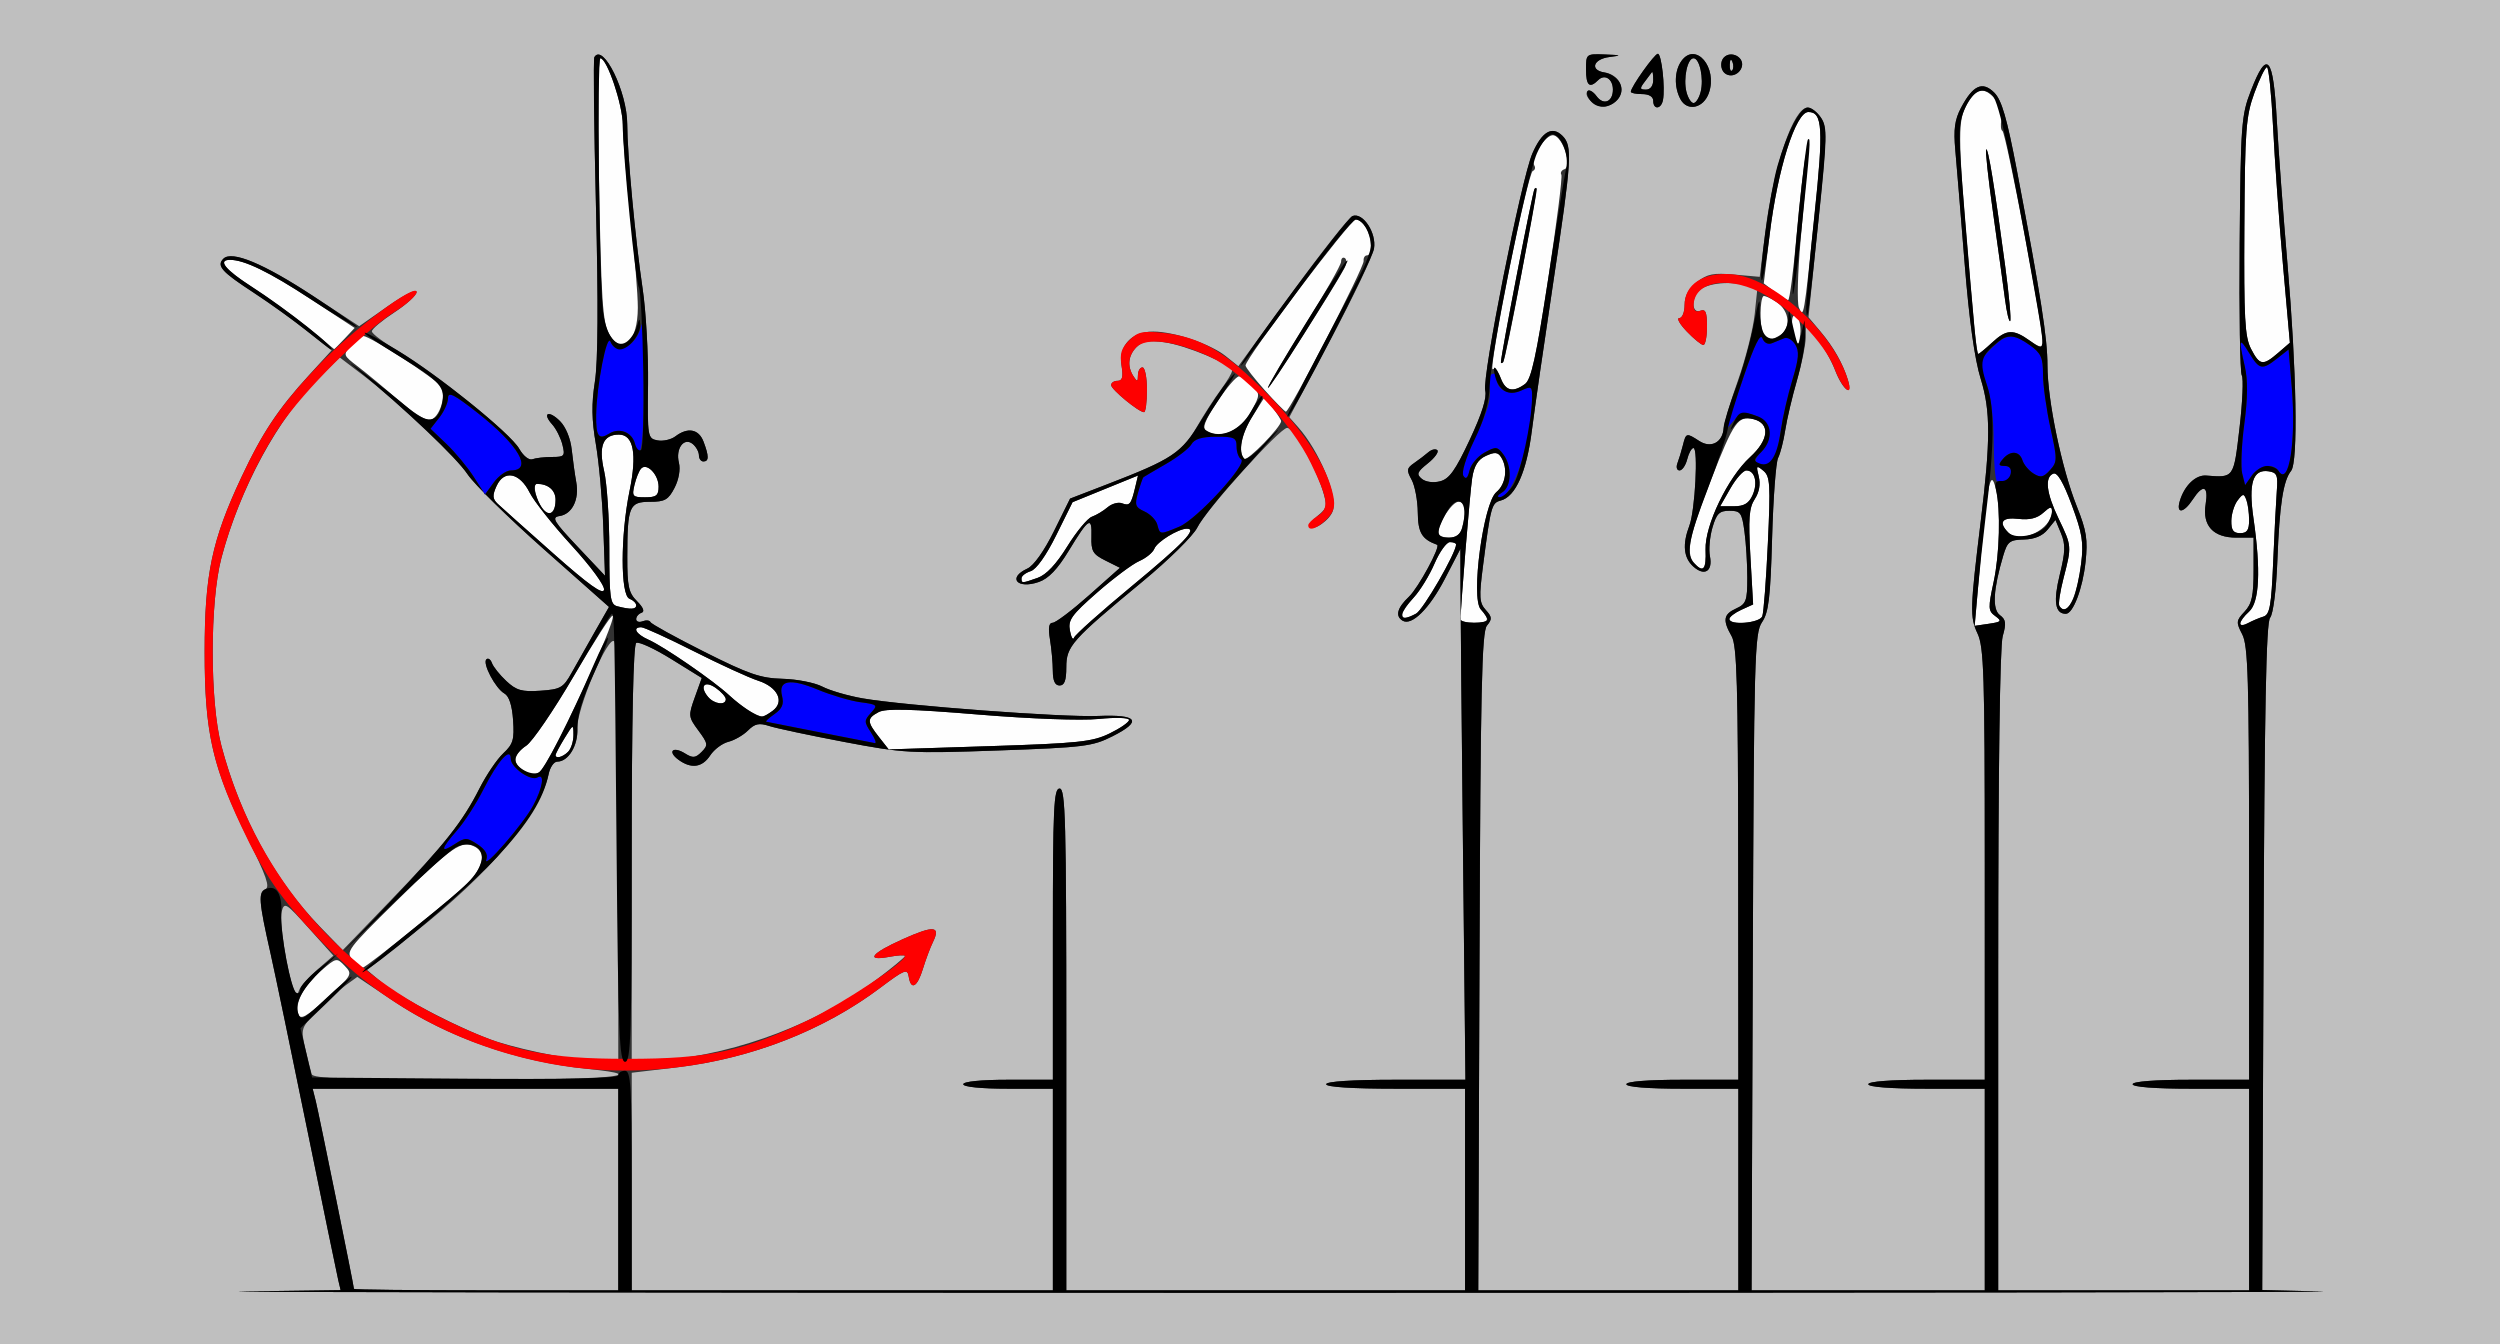 <?xml version="1.0" encoding="UTF-8" standalone="no"?>
<!-- Created with Inkscape (http://www.inkscape.org/) -->

<svg
   xmlns:dc="http://purl.org/dc/elements/1.1/"
   xmlns:cc="http://creativecommons.org/ns#"
   xmlns:rdf="http://www.w3.org/1999/02/22-rdf-syntax-ns#"
   xmlns:svg="http://www.w3.org/2000/svg"
   xmlns="http://www.w3.org/2000/svg"
   version="1.1"
   width="558"
   height="300"
   id="svg2">
  <rect width="100%" height="100%" fill="#333333" stroke="none"/>
  <defs
     id="defs6" />
  <g
     id="g2987">
    <path
       d="m 66.586,226.364 c -0.907,-2.363 1.229,-6.415 5.149,-9.77 3.332,-2.851 3.431,-2.87 5.219,-1 1.774,1.855 1.668,2.046 -3.958,7.159 -4.691,4.263 -5.899,4.944 -6.41,3.611 z m 12.08,-12.18 c -1.554,-1.717 -1.028,-2.422 9.595,-12.86 12.722,-12.501 14.766,-13.914 17.787,-12.298 2.289,1.225 1.937,4.055 -0.916,7.369 C 103.163,198.681 81.769,216 80.914,216 c -0.332,0 -1.343,-0.817 -2.247,-1.816 z M 116.75,171.92 c -2.456,-1.431 -2.177,-3.594 0.709,-5.485 1.353,-0.886 6.131,-7.893 10.62,-15.57 4.488,-7.677 8.392,-13.727 8.676,-13.444 0.978,0.978 -14.07,33.209 -16.255,34.813 -1.286,0.944 -1.639,0.915 -3.75,-0.315 z m 7.25,-3.396 c 0,-0.262 0.898,-1.949 1.996,-3.75 1.951,-3.2 1.996,-3.217 2,-0.724 0.002,1.403 -0.536,3.09 -1.196,3.75 -1.203,1.203 -2.8,1.616 -2.8,0.724 z m 72.178,-4.025 c -2.705,-3.439 -2.715,-4.142 -0.077,-5.554 1.581,-0.846 7.088,-0.713 22.25,0.538 11.765,0.971 22.957,1.382 26.898,0.988 3.844,-0.384 6.75,-0.286 6.75,0.228 0,0.496 -1.953,1.851 -4.341,3.011 -3.849,1.87 -6.888,2.191 -26.822,2.834 l -22.481,0.725 -2.178,-2.769 z M 167.5,158.836 c -1.1,-0.607 -3.219,-2.234 -4.708,-3.617 C 159.231,151.914 148.232,144.335 144.75,142.785 141.967,141.547 141.063,140 143.123,140 c 0.618,0 5.905,2.414 11.75,5.364 5.845,2.95 12.293,5.903 14.329,6.562 4.414,1.428 5.993,4.727 3.229,6.748 -2.157,1.577 -2.354,1.584 -4.931,0.162 z m -9.472,-3.302 c -1.977,-2.383 -0.788,-3.754 1.727,-1.993 1.235,0.865 2.245,1.997 2.245,2.516 0,1.458 -2.613,1.114 -3.972,-0.523 z m 80.78,-14.765 c -0.456,-2.379 0.328,-3.478 6.085,-8.527 3.634,-3.188 7.858,-6.343 9.386,-7.01 1.528,-0.668 3.045,-1.91 3.371,-2.76 C 258.242,120.926 262.999,118 264.919,118 c 2.393,0 -0.738,3.258 -12.403,12.907 -6.823,5.644 -12.581,10.786 -12.796,11.427 -0.214,0.641 -0.625,-0.063 -0.913,-1.565 z m 202.559,-8.174 c 2.092,-24.351 2.854,-28.712 4.097,-23.463 1.101,4.646 0.872,14.47 -0.483,20.736 -1.261,5.832 -1.232,6.475 0.351,7.632 1.546,1.13 1.395,1.313 -1.423,1.726 l -3.151,0.463 0.61,-7.095 z M 500,139.163 c 0,-0.469 0.9,-1.668 2,-2.663 2.309,-2.09 2.646,-9.261 0.976,-20.808 -1.14,-7.886 -0.149,-11 3.342,-10.503 1.891,0.269 2.141,0.845 1.871,4.311 -0.172,2.2 -0.536,9.312 -0.81,15.804 -0.419,9.941 -0.765,11.886 -2.188,12.323 -0.93,0.285 -2.478,0.94 -3.44,1.454 -0.963,0.515 -1.75,0.551 -1.75,0.082 z M 326.002,138.25 c 0.01,-2.972 2.105,-28.507 2.59,-31.567 0.437,-2.758 1.292,-4.129 3.078,-4.943 1.969,-0.897 2.658,-0.833 3.386,0.317 1.54,2.434 1.047,6.037 -1.065,7.783 -2.919,2.413 -5.754,23.661 -3.49,26.162 C 332.672,138.4 332.372,139 329,139 c -1.65,0 -2.999,-0.338 -2.998,-0.75 z M 386,138.161 c 0,-0.462 1.192,-1.382 2.648,-2.046 l 2.648,-1.207 -0.598,-10.565 c -0.488,-8.617 -0.311,-11.004 0.962,-12.947 1.011,-1.543 1.323,-3.326 0.887,-5.064 -0.612,-2.438 -0.518,-2.553 1.027,-1.271 1.52,1.262 1.627,2.98 1.01,16.23 -0.38,8.151 -0.939,15.469 -1.244,16.264 -0.589,1.535 -7.34,2.092 -7.34,0.605 z m -73,-1.109 c 0,-0.522 1.154,-2.194 2.565,-3.717 1.411,-1.522 3.491,-4.921 4.623,-7.552 1.132,-2.631 2.677,-4.783 3.435,-4.783 0.757,0 1.377,0.236 1.377,0.525 0,1.888 -7.346,14.59 -8.927,15.436 -2.404,1.286 -3.073,1.306 -3.073,0.09 z m -175.25,-1.741 c -1.548,-0.404 -1.75,-1.886 -1.75,-12.808 0,-6.793 -0.522,-14.614 -1.161,-17.38 C 133.552,99.548 134.59,97 138.147,97 c 3.262,0 4.076,4.313 2.37,12.569 -2.044,9.896 -2.054,23.288 -0.018,24.069 0.825,0.317 1.5,0.977 1.5,1.469 0,0.927 -1.254,0.987 -4.25,0.204 z m 321.895,-0.076 c -0.26,-0.421 0.163,-3.219 0.941,-6.218 1.842,-7.099 1.837,-7.149 -1.086,-13.208 -2.765,-5.731 -3.188,-9.33 -1.188,-10.098 0.886,-0.34 2.218,1.931 4.102,6.998 2.357,6.339 2.682,8.362 2.097,13.049 -0.978,7.831 -3.204,12.165 -4.866,9.476 z M 123.5,123.539 c -6.05,-5.359 -11.642,-10.356 -12.427,-11.105 -1.153,-1.099 -1.199,-1.862 -0.24,-3.966 1.675,-3.675 5.166,-2.974 7.391,1.484 0.948,1.899 5.143,7.189 9.322,11.756 4.359,4.763 7.462,9.001 7.277,9.939 -0.232,1.178 -3.398,-1.088 -11.322,-8.108 z m 104.5,5.528 c 0,-0.513 0.922,-1.225 2.049,-1.583 1.261,-0.4 3.454,-3.488 5.698,-8.025 l 3.649,-7.374 7.304,-2.975 7.304,-2.975 -0.64,2.682 c -0.901,3.776 -1.231,4.171 -2.933,3.517 -0.828,-0.318 -2.276,0.084 -3.218,0.892 -0.942,0.808 -2.514,1.754 -3.494,2.102 -0.98,0.348 -3.455,3.332 -5.5,6.632 -2.472,3.988 -4.691,6.341 -6.618,7.019 -3.54,1.246 -3.601,1.247 -3.601,0.087 z m 149.993,-3.576 c -1.745,-2.102 -0.865,-6.233 3.937,-18.492 5.076,-12.958 6.022,-14.301 9.464,-13.437 3.772,0.947 3.438,4.632 -0.767,8.459 -4.959,4.512 -10.154,15.305 -9.946,20.663 0.175,4.525 -0.594,5.329 -2.687,2.807 z M 321,118.95 C 321,116.776 324.11,112 325.526,112 c 1.554,0 1.848,2.005 0.844,5.75 -0.411,1.535 -1.36,2.25 -2.986,2.25 C 322.073,120 321,119.528 321,118.95 z m 127.25,-0.084 c -2.279,-2.309 -1.397,-3.482 2.295,-3.051 2.438,0.285 4.155,-0.138 5.5,-1.356 1.577,-1.428 1.955,-1.487 1.955,-0.306 0,3.994 -7.081,7.417 -9.75,4.713 z M 498.032,116.25 c 0.018,-1.512 0.639,-3.551 1.382,-4.529 1.213,-1.599 1.413,-1.616 1.968,-0.168 0.34,0.886 0.618,2.924 0.618,4.529 0,2.252 -0.457,2.918 -2,2.918 -1.523,0 -1.992,-0.656 -1.968,-2.75 z M 121.236,113.739 C 119.668,111.779 118.756,108 119.851,108 c 2.497,0 4.149,1.412 4.149,3.548 0,2.8 -1.394,3.905 -2.764,2.191 z m 264.984,-4.731 c 1.254,-2.196 2.856,-3.996 3.561,-4 1.927,-0.012 2.623,2.809 1.372,5.556 C 390.33,112.371 389.255,113 386.992,113 l -3.051,0 2.28,-3.992 z M 141.61,108.25 c 0.356,-1.512 1.021,-3.158 1.477,-3.658 1.273,-1.394 3.913,1.325 3.913,4.03 0,1.978 -0.507,2.378 -3.019,2.378 -2.784,0 -2.969,-0.214 -2.371,-2.75 z m 136.126,-5.848 c -1.474,-1.474 -0.676,-5.537 1.883,-9.591 l 2.619,-4.148 1.859,2.418 c 1.022,1.33 1.856,2.643 1.851,2.918 -0.02,1.32 -7.57,9.045 -8.212,8.402 z m -8.51,-6.242 c -0.958,-0.608 -0.346,-2.219 2.464,-6.485 C 273.745,86.554 275.937,84 276.559,84 c 0.622,0 1.946,0.901 2.943,2.002 1.75,1.934 1.747,2.124 -0.095,5.604 -2.406,4.547 -6.974,6.59 -10.181,4.555 z M 88.892,89.286 c -3.025,-2.632 -7.051,-5.971 -8.946,-7.421 -3.42,-2.616 -3.431,-2.651 -1.54,-4.75 C 79.453,75.952 80.655,75 81.076,75 c 1.522,0 16.252,9.541 17.287,11.197 1.343,2.149 -0.269,7.161 -2.437,7.579 -0.843,0.162 -4.009,-1.858 -7.034,-4.49 z M 282.25,87.049 C 279.913,84.438 278,81.978 278,81.582 278,79.966 301.387,49 302.607,49 c 0.727,0 1.788,0.87 2.357,1.934 C 306.233,53.305 306.323,57 305.111,57 c -0.489,0 -0.826,0.562 -0.75,1.25 0.154,1.386 -16.565,33.778 -17.361,33.636 -0.275,-0.049 -2.413,-2.226 -4.75,-4.837 z m 17.783,-27.111 c 0.535,-0.999 0.596,-2.049 0.136,-2.333 -0.46,-0.284 -0.836,0.078 -0.836,0.805 0,0.727 -3.675,7.173 -8.167,14.325 C 286.675,79.887 283,86.111 283,86.567 c 0,0.74 14.61,-22.1 17.033,-26.629 z m 34.944,24.502 c -0.535,-1.408 -1.357,-2.323 -1.825,-2.034 -0.469,0.29 1.149,-9.471 3.595,-21.69 2.446,-12.219 4.856,-22.367 5.356,-22.552 0.5,-0.184 0.663,-0.734 0.362,-1.221 -0.977,-1.58 2.539,-7.09 4.307,-6.749 2.09,0.402 4.192,6.984 2.419,7.575 -0.662,0.221 -0.977,0.768 -0.7,1.216 0.277,0.448 -1.037,10.853 -2.919,23.123 -2.685,17.505 -3.802,22.587 -5.188,23.6 -2.671,1.953 -4.33,1.564 -5.407,-1.269 z M 339.508,61.528 c 3.749,-20.172 3.739,-20.108 3,-19.369 C 342.112,42.555 335,79.221 335,80.868 c 0,0.256 0.229,0.236 0.508,-0.043 0.279,-0.279 2.079,-8.963 4,-19.297 z m 162.918,16.33 c -1.381,-2.671 -1.604,-6.761 -1.482,-27.25 0.129,-21.741 0.348,-24.672 2.233,-29.858 1.15,-3.163 2.411,-5.75 2.802,-5.75 0.391,0 1.004,5.963 1.362,13.25 0.358,7.287 1.35,21.125 2.205,30.75 l 1.554,17.5 -2.606,2.25 c -3.421,2.954 -4.133,2.849 -6.068,-0.892 z M 440.597,72.25 c -3.47,-38.636 -3.718,-44.025 -2.193,-47.675 0.828,-1.982 2.271,-3.897 3.206,-4.256 2.283,-0.876 5.686,3.351 5.112,6.352 -0.238,1.242 -0.139,2.387 0.218,2.544 0.798,0.35 9.033,43.654 9.053,47.603 0.005,0.917 -0.877,0.689 -2.898,-0.75 -3.765,-2.681 -5.222,-2.607 -8.501,0.432 -1.484,1.375 -2.854,2.5 -3.045,2.5 -0.191,0 -0.62,-3.038 -0.953,-6.75 z m 6.954,-12.903 c -2.406,-17.949 -3.79,-26.442 -4.237,-25.994 -0.222,0.222 0.478,6.646 1.556,14.275 1.078,7.629 2.269,16.263 2.648,19.185 0.379,2.923 0.898,5.104 1.155,4.847 0.257,-0.257 -0.248,-5.798 -1.121,-12.314 z M 69,73.343 C 65.975,70.856 60.462,66.84 56.75,64.417 50.294,60.205 48.439,58 51.351,58 c 3.185,0 8.778,2.724 17.98,8.755 l 9.83,6.444 -2.255,2.4 c -1.24,1.32 -2.289,2.369 -2.33,2.332 C 74.534,77.894 72.025,75.829 69,73.343 z m 67.091,1.431 C 134.472,72.182 134.184,67.672 133.626,36.25 133.4,23.462 133.556,13 133.974,13 c 1.518,0 5.026,10.383 5.029,14.883 0.002,2.539 0.762,11.592 1.691,20.117 0.928,8.525 1.679,17.836 1.669,20.691 -0.028,7.551 -3.345,10.769 -6.272,6.083 z M 400.75,75.668 c -1.181,-2.885 -0.958,-6.277 0.328,-4.99 0.593,0.593 0.93,2.37 0.75,3.95 -0.269,2.357 -0.463,2.543 -1.078,1.04 z M 393.463,74.25 c -0.727,-1.695 -0.657,-7.353 0.101,-8.135 0.205,-0.212 1.512,0.361 2.905,1.273 3.065,2.008 3.386,6.085 0.597,7.577 -2.552,1.366 -2.725,1.332 -3.602,-0.715 z m 8.049,-5.591 c -0.438,-1.013 -0.269,-7.763 0.375,-15 2.306,-25.901 2.168,-23.688 1.193,-19.159 -0.474,2.2 -1.422,10.412 -2.109,18.25 -0.686,7.838 -1.523,14.24 -1.86,14.228 -0.337,-0.012 -1.698,-0.857 -3.025,-1.877 l -2.413,-1.855 1.314,-10.873 C 396.747,37.823 400.793,25 403.625,25 c 3.18,0 3.397,3.676 1.365,23.186 -2.377,22.82 -2.401,22.96 -3.477,20.473 z"
       id="path2997"
       style="fill:#fefefe" />
    <path
       d="M 0,150 0,0 l 279,0 279,0 0,150 0,150 -279,0 -279,0 0,-150 z m 518.214,138.252 -13.286,-0.311 0.286,-74.318 c 0.214,-55.47 0.587,-74.68 1.472,-75.746 0.695,-0.837 1.37,-6.175 1.63,-12.903 0.48,-12.386 1.292,-17.668 3.06,-19.887 1.59,-1.996 1.227,-22.514 -0.818,-46.247 -0.932,-10.812 -2.001,-25.212 -2.376,-32 -0.797,-14.43 -2.158,-15.964 -5.807,-6.545 -2.112,5.452 -2.259,7.47 -2.485,34.063 -0.132,15.547 0.083,28.79 0.478,29.429 0.395,0.639 0.167,5.898 -0.506,11.687 -1.314,11.306 -1.218,11.169 -7.448,10.669 -2.328,-0.187 -4.828,2.203 -5.865,5.606 -0.918,3.014 0.818,2.862 2.857,-0.25 2.319,-3.539 3.563,-3.099 2.895,1.023 -0.778,4.796 1.679,7.477 6.852,7.477 l 3.845,0 0,7.186 c 0,5.837 -0.38,7.59 -2.024,9.34 -1.878,1.999 -1.914,2.364 -0.506,5.064 1.295,2.484 1.519,9.975 1.524,51.16 L 502,241 l -13,0 c -8,0 -13,0.385 -13,1 0,0.615 5,1 13,1 l 13,0 0,22.5 0,22.5 -28,0 -28,0 0,-71.257 c 0,-44.826 0.373,-72.552 1.006,-74.75 0.827,-2.869 0.713,-3.709 -0.634,-4.702 -1.739,-1.281 -1.483,-5.771 0.758,-13.291 0.931,-3.125 1.425,-3.509 4.611,-3.581 2.371,-0.054 4.15,-0.8 5.303,-2.224 l 1.735,-2.143 1.243,3 c 1.018,2.457 0.965,4.127 -0.288,9.224 -1.474,5.994 -1.048,8.724 1.363,8.724 1.617,0 3.764,-5.645 4.397,-11.564 0.535,-4.999 0.226,-6.963 -1.959,-12.436 -3.355,-8.407 -6.533,-23.665 -6.542,-31.409 -0.007,-6.142 -1.447,-15.347 -6.794,-43.423 -2.251,-11.817 -3.414,-15.826 -5.074,-17.486 -2.639,-2.639 -4.759,-1.671 -7.436,3.393 -1.399,2.647 -1.687,4.788 -1.269,9.425 0.298,3.3 1.232,14.636 2.075,25.191 1.023,12.813 2.224,21.428 3.612,25.921 2.204,7.136 2.198,13.684 -0.028,31.887 -2.359,19.288 -2.416,21.272 -0.713,24.86 1.441,3.037 1.634,9.11 1.634,51.541 L 443,241 l -13,0 c -8,0 -13,0.385 -13,1 0,0.615 5,1 13,1 l 13,0 0,22.5 0,22.5 -26.025,0 -26.025,0 0.275,-73.25 c 0.257,-68.466 0.392,-73.422 2.065,-75.885 1.481,-2.18 1.868,-5.425 2.244,-18.805 0.25,-8.893 0.855,-16.933 1.344,-17.865 0.489,-0.932 1.204,-3.72 1.588,-6.195 0.384,-2.475 1.562,-7.474 2.616,-11.108 1.055,-3.634 1.934,-7.909 1.953,-9.5 l 0.036,-2.892 2.466,3 c 1.356,1.65 3.201,4.912 4.1,7.25 1.674,4.355 4.053,6.053 2.803,2 -1.129,-3.659 -3.19,-7.299 -6.076,-10.729 l -2.708,-3.219 2.163,-21.091 c 1.944,-18.962 2.01,-21.324 0.649,-23.401 C 405.635,25.04 404.298,24 403.497,24 c -3.224,0 -7.684,13.163 -9.535,28.145 l -1.192,9.645 -5.635,-0.501 C 382.39,60.866 381.066,61.131 378.75,62.966 376.872,64.454 376,66.074 376,68.073 376,69.683 375.466,71 374.813,71 c -0.653,0 0.106,1.35 1.687,3 1.581,1.65 3.24,3 3.687,3 0.447,0 0.813,-1.848 0.813,-4.107 0,-3.24 -0.317,-3.985 -1.5,-3.531 -1.61,0.618 -2.067,-1.923 -0.725,-4.032 1.116,-1.754 5.774,-2.636 9.866,-1.869 l 3.628,0.681 -0.628,6.005 c -0.345,3.303 -2.009,9.908 -3.698,14.679 -1.689,4.771 -3.131,9.574 -3.205,10.674 -0.219,3.24 -2.823,4.641 -5.454,2.936 -2.888,-1.872 -2.964,-1.852 -3.673,0.971 -0.332,1.324 -0.879,3.124 -1.215,4 -0.336,0.876 -0.122,1.593 0.477,1.593 0.598,0 1.37,-1.125 1.715,-2.5 0.345,-1.375 0.972,-2.5 1.393,-2.5 1.097,0 0.361,13.967 -0.912,17.316 -1.588,4.178 -1.305,7.161 0.867,9.127 2.496,2.259 4.403,1.075 3.721,-2.31 -0.292,-1.448 -0.038,-4.32 0.564,-6.383 0.917,-3.14 1.535,-3.75 3.801,-3.75 2.461,0 2.763,0.42 3.342,4.64 0.35,2.552 0.636,7.205 0.636,10.339 0,5.109 -0.259,5.818 -2.5,6.839 -2.835,1.292 -3.047,2.602 -1,6.182 1.183,2.07 1.435,10.805 1.465,50.75 L 388,241 l -12.5,0 c -7.667,0 -12.5,0.387 -12.5,1 0,0.613 4.833,1 12.5,1 l 12.5,0 0,22.5 0,22.5 -29.025,0 -29.025,0 0.275,-73.347 c 0.228,-60.798 0.513,-73.633 1.663,-75.019 1.193,-1.438 1.157,-1.928 -0.262,-3.495 -1.436,-1.587 -1.517,-2.848 -0.626,-9.731 1.745,-13.474 1.93,-14.157 3.974,-14.691 3.304,-0.864 5.789,-6.445 6.941,-15.591 C 342.513,91.382 344.666,76.475 346.698,63 c 4.138,-27.429 4.325,-30.406 2.053,-32.678 -2.3,-2.3 -4.58,-0.971 -6.715,3.916 -2.47,5.652 -11.278,49.947 -10.527,52.938 0.395,1.574 -0.739,5.173 -3.457,10.973 -3.223,6.878 -4.573,8.764 -6.644,9.284 -1.514,0.38 -3.208,0.147 -4.058,-0.559 -1.246,-1.034 -1.049,-1.539 1.346,-3.453 1.543,-1.233 2.497,-2.553 2.121,-2.933 -0.376,-0.38 -1.276,-0.18 -2,0.444 -0.724,0.624 -2.16,1.718 -3.192,2.43 -1.649,1.138 -1.716,1.588 -0.551,3.716 0.729,1.331 1.349,4.617 1.377,7.301 0.047,4.536 0.907,5.975 4.313,7.215 0.844,0.307 -4.171,9.583 -6.245,11.55 -2.657,2.52 -3.155,4.342 -1.473,5.382 2.03,1.254 5.992,-2.651 9.433,-9.298 l 3.484,-6.729 0.022,8.5 c 0.012,4.675 0.266,31.337 0.563,59.25 l 0.541,50.75 -15.543,0 C 301.848,241 296,241.376 296,242 c 0,0.624 5.833,1 15.5,1 l 15.5,0 0,22.5 0,22.5 -44.5,0 -44.5,0 0,-56 c 0,-49.111 -0.185,-56 -1.5,-56 -1.303,0 -1.5,4.278 -1.5,32.5 l 0,32.5 -10,0 c -6,0 -10,0.4 -10,1 0,0.6 4,1 10,1 l 10,0 0,22.5 0,22.5 -47,0 -47,0 0,-24.28 0,-24.28 10.049,-1.202 c 16.827,-2.012 32.776,-8.251 45.451,-17.779 5.41,-4.066 6.031,-4.311 6.32,-2.485 0.498,3.16 1.914,2.39 3.173,-1.724 0.631,-2.062 1.642,-4.762 2.246,-5.998 1.757,-3.596 0.232,-3.745 -6.694,-0.651 -7.121,3.181 -8.51,4.991 -3.044,3.965 1.925,-0.361 3.5,-0.449 3.5,-0.196 0,0.253 -2.812,2.587 -6.25,5.187 -12.768,9.656 -30.828,16.551 -47.245,18.039 L 141,237.276 l 0,-46.579 c 0,-30.078 0.355,-46.799 1.003,-47.199 0.552,-0.341 4.07,1.28 7.818,3.603 l 6.815,4.223 -1.542,4.289 c -1.487,4.136 -1.459,4.402 0.79,7.444 2.153,2.912 2.208,3.28 0.708,4.78 -1.371,1.371 -1.949,1.422 -3.706,0.325 -2.704,-1.689 -3.979,-0.434 -1.444,1.421 2.844,2.079 5.302,1.737 7.087,-0.987 0.867,-1.323 2.688,-2.684 4.048,-3.025 1.36,-0.341 3.333,-1.481 4.384,-2.532 1.526,-1.526 2.479,-1.727 4.725,-0.996 1.547,0.503 9.067,2.103 16.711,3.554 13.303,2.526 14.78,2.607 34.5,1.907 19.054,-0.677 20.964,-0.915 25.418,-3.167 6.732,-3.404 5.671,-4.905 -3.207,-4.534 -7.958,0.333 -43.238,-2.303 -52.567,-3.926 -3.277,-0.57 -7.327,-1.753 -9,-2.627 -1.673,-0.874 -5.658,-1.658 -8.854,-1.741 -4.935,-0.129 -7.575,-1.038 -17.5,-6.03 -6.429,-3.233 -11.83,-6.213 -12.003,-6.621 -0.173,-0.408 -0.961,-0.494 -1.75,-0.191 -0.789,0.303 -1.435,0.09 -1.435,-0.473 0,-0.563 0.534,-1.202 1.188,-1.419 0.764,-0.255 0.408,-1.175 -1,-2.583 -1.877,-1.877 -2.186,-3.289 -2.174,-9.938 0.02,-11.267 0.427,-12.25 5.077,-12.25 3.305,0 4.088,-0.446 5.465,-3.108 0.956,-1.849 1.354,-4.116 0.983,-5.596 -0.799,-3.185 1.14,-5.809 3.094,-4.187 C 155.385,99.734 156,100.865 156,101.622 156,102.38 156.45,103 157,103 c 1.258,0 1.264,-1.175 0.025,-4.435 -1.068,-2.809 -3.517,-3.266 -6.276,-1.172 -0.963,0.731 -2.763,1.136 -4,0.899 -2.195,-0.42 -2.245,-0.723 -2.105,-12.611 C 144.723,78.981 144.183,69.45 143.444,64.5 141.825,53.657 140,34.167 140,27.726 140,20.511 134.617,9.523 132.664,12.75 c -0.25,0.412 -0.091,15.375 0.353,33.25 0.537,21.635 0.458,34.729 -0.238,39.168 -0.778,4.963 -0.722,8.543 0.219,14 0.695,4.033 1.438,12.282 1.65,18.332 l 0.386,11 -6.132,-6.5 c -5.358,-5.68 -5.865,-6.54 -4.015,-6.82 2.821,-0.426 4.436,-3.69 3.735,-7.545 -0.314,-1.724 -0.772,-5.012 -1.018,-7.307 -0.266,-2.472 -1.329,-5.053 -2.61,-6.333 -2.521,-2.521 -4.075,-1.849 -1.733,0.749 0.87,0.966 1.891,2.994 2.269,4.506 0.635,2.545 0.461,2.75 -2.34,2.75 -1.665,0 -3.626,0.226 -4.358,0.502 -0.755,0.284 -2.032,-0.734 -2.949,-2.35 C 113.947,96.739 97.275,83.27 88.939,78.385 85.673,76.471 83,74.479 83,73.96 c 0,-0.519 2.242,-2.41 4.982,-4.202 2.74,-1.792 4.99,-3.855 5,-4.585 0.01,-0.767 -2.688,0.564 -6.397,3.157 L 80.17,72.814 69.797,66.01 C 58.78,58.785 51.735,55.865 49.855,57.745 c -1.557,1.557 -0.357,2.959 6.005,7.024 3.102,1.981 8.457,5.814 11.9,8.516 l 6.26,4.914 -5.04,5.514 c -6.905,7.556 -10.499,12.984 -15.113,22.831 -6.596,14.075 -8.193,21.668 -8.193,38.957 0,18.239 1.749,25.802 9.648,41.712 4.141,8.342 5.002,10.833 3.89,11.26 -1.616,0.62 -1.432,2.83 1.212,14.528 0.932,4.125 4.587,21.675 8.121,39 3.534,17.325 6.664,32.504 6.955,33.73 l 0.529,2.23 -21.764,0.29 C 42.294,288.411 144.775,288.546 282,288.552 c 137.225,0.006 243.521,-0.129 236.214,-0.3 z M 79,287.679 C 79,287.04 71.15,248.427 70.476,245.75 l -0.693,-2.75 34.108,0 34.108,0 0,22.5 0,22.5 -29.5,0 C 92.275,288 79,287.856 79,287.679 z M 69.559,239.75 c -0.208,-0.688 -0.85,-3.275 -1.426,-5.75 -1.027,-4.407 -0.972,-4.579 2.659,-8.334 2.039,-2.109 4.89,-4.687 6.334,-5.73 l 2.627,-1.896 8.018,5.367 c 12.234,8.189 27.696,13.589 43.479,15.187 15.012,1.519 4.951,2.407 -27.281,2.407 -26.357,0 -34.117,-0.282 -34.409,-1.25 z m 53.782,-4.229 c -3.937,-0.714 -9.562,-2.08 -12.5,-3.035 -7.101,-2.308 -21.551,-9.753 -25.644,-13.213 L 81.919,216.5 l 10.179,-8 c 17.207,-13.523 28.496,-26.815 30.365,-35.75 0.316,-1.512 1.172,-2.75 1.901,-2.75 2.479,0 4.724,-3.62 4.481,-7.226 -0.289,-4.295 7.045,-21.55 8.311,-19.554 0.447,0.704 0.82,22.093 0.828,47.531 L 138,237 l -3.75,-0.09 c -2.062,-0.05 -6.971,-0.675 -10.908,-1.389 z M 65.631,221 c -1.513,-3.768 -3.354,-15.384 -2.774,-17.507 0.607,-2.223 0.955,-2.01 6.1,3.727 l 5.457,6.084 -3.554,3.098 c -1.955,1.704 -3.795,3.773 -4.09,4.598 -0.476,1.333 -0.603,1.333 -1.138,0 z m 5.734,-14.217 C 61.298,196.423 53.63,182.341 49.429,166.5 c -2.604,-9.816 -2.604,-32.184 0,-42 4.129,-15.567 12.666,-31.269 21.959,-40.39 l 4.426,-4.344 4.843,3.691 c 8.433,6.427 21.42,18.705 23.842,22.542 1.284,2.034 8.88,9.496 16.881,16.584 l 14.547,12.886 -3.148,5.516 c -1.732,3.034 -4.069,7.167 -5.193,9.185 -1.867,3.35 -2.474,3.698 -6.975,4.002 -4.144,0.28 -5.357,-0.066 -7.605,-2.169 -1.471,-1.376 -2.912,-3.177 -3.203,-4.002 -0.29,-0.825 -0.848,-1.204 -1.239,-0.843 -0.948,0.877 2.022,6.511 4.022,7.631 1.033,0.578 1.707,2.647 1.935,5.937 0.302,4.361 0.004,5.371 -2.186,7.412 -1.394,1.3 -3.794,4.846 -5.332,7.88 -3.809,7.514 -7.698,12.406 -20.004,25.163 l -10.501,10.886 -5.133,-5.283 z M 238,148.967 c 0,-4.746 1.152,-6.043 17.056,-19.198 5.806,-4.802 11.282,-10.202 12.17,-12 C 269.218,113.736 285.654,95.5 287.297,95.5 c 1.42,0 6.194,8.394 7.895,13.881 1.116,3.6 1.034,4.018 -1.136,5.775 -1.287,1.042 -2.089,2.144 -1.783,2.45 0.968,0.968 4.566,-1.521 5.232,-3.621 1.083,-3.413 -3.068,-13.368 -7.786,-18.67 l -1.944,-2.184 9.199,-17.316 c 5.06,-9.524 9.428,-18.676 9.707,-20.339 0.59,-3.515 -2.482,-8.151 -4.81,-7.258 -0.792,0.304 -6.846,7.969 -13.453,17.034 l -12.012,16.482 -2.83,-2.257 C 270.155,76.751 262.025,74 257.385,74 c -4.821,0 -7.779,3.188 -7.061,7.613 C 250.736,84.146 250.512,85 249.437,85 248.647,85 248,85.427 248,85.949 248,86.922 254.164,92 255.344,92 255.705,92 256,89.75 256,87 c 0,-2.75 -0.45,-5 -1,-5 -0.55,0 -1.007,0.787 -1.015,1.75 -0.013,1.496 -0.156,1.532 -0.985,0.25 -1.452,-2.247 -1.2,-4.657 0.682,-6.54 1.298,-1.297 2.709,-1.542 6.169,-1.067 4.893,0.671 15.149,4.975 15.149,6.357 0,0.474 -1.15,2.411 -2.556,4.305 -1.406,1.894 -3.853,5.694 -5.438,8.444 -3.173,5.506 -5.759,7.145 -19.836,12.576 l -8.33,3.213 -3.601,7.277 c -2.184,4.413 -4.514,7.693 -5.92,8.334 -4.52,2.059 -2.288,4.682 2.549,2.996 2.171,-0.757 4.168,-2.841 6.673,-6.965 4.468,-7.355 5.21,-7.817 5.07,-3.154 -0.097,3.247 0.303,3.931 3.124,5.34 l 3.236,1.617 -6.901,6.133 c -3.796,3.373 -7.448,6.133 -8.117,6.133 -0.849,0 -1.029,1.133 -0.596,3.75 0.341,2.062 0.625,5.213 0.631,7 0.008,2.217 0.488,3.25 1.511,3.25 1.085,0 1.5,-1.115 1.5,-4.033 z M 361.393,21.75 c 1.415,-2.257 -0.256,-5.125 -3.245,-5.57 -3.362,-0.5 -2.564,-3.002 1.102,-3.457 2.817,-0.35 2.684,-0.425 -1,-0.563 C 354.029,12.001 354,12.024 354,15.5 c 0,3.616 0.789,4.311 2.713,2.387 C 358.166,16.434 360,17.612 360,20 c 0,2.745 -2.093,3.594 -3.641,1.476 -0.736,-1.006 -1.632,-1.536 -1.991,-1.177 -1.138,1.138 1.874,3.81 3.943,3.499 1.092,-0.164 2.479,-1.086 3.082,-2.048 z m 9.784,0.584 C 371.705,19.615 370.861,12 370.032,12 369.288,12 364,19.432 364,20.479 364,20.765 365.125,21 366.5,21 c 1.556,0 2.5,0.567 2.5,1.5 0,2.043 1.774,1.907 2.177,-0.166 z M 367.095,18.25 c 0.737,-0.963 1.467,-1.938 1.622,-2.167 C 368.873,15.854 369,16.642 369,17.833 369,19.165 368.375,20 367.378,20 c -1.389,0 -1.43,-0.252 -0.283,-1.75 z m 14.328,2.5 c 1.996,-5.7 -2.942,-11.496 -6.107,-7.168 -1.592,2.177 -1.698,5.835 -0.248,8.544 1.519,2.838 5.155,2.051 6.355,-1.376 z M 376.411,20.5 C 375.669,17.544 376.632,13 378,13 c 1.368,0 2.331,4.544 1.589,7.5 -0.345,1.375 -1.06,2.5 -1.589,2.5 -0.529,0 -1.244,-1.125 -1.589,-2.5 z m 12.402,-5.765 C 389.21,12.669 386.324,11.276 384.8,12.8 c -1.524,1.524 -0.131,4.41 1.935,4.012 0.958,-0.184 1.892,-1.119 2.077,-2.077 z m -2.733,-0.319 c 0.048,-1.165 0.285,-1.402 0.604,-0.604 0.289,0.722 0.253,1.584 -0.079,1.917 -0.332,0.332 -0.569,-0.258 -0.525,-1.312 z"
       id="path2995"
       style="fill:#bfbfbf" />
    <path
       d="M 123.342,237.521 C 102.993,233.828 85.157,224.267 71.191,209.565 62.599,200.519 58.843,195.075 53.867,184.457 47.271,170.382 45.674,162.789 45.674,145.5 c 0,-17.289 1.597,-24.882 8.193,-38.957 4.976,-10.618 8.732,-16.062 17.325,-25.108 7.243,-7.625 21.81,-18.477 21.807,-16.245 -9.84e-4,0.72 -2.138,2.654 -4.75,4.296 C 81.045,74.017 67.806,87.195 62.472,95.146 57.054,103.22 52.138,114.284 49.429,124.5 c -2.604,9.816 -2.604,32.184 0,42 7.315,27.578 25.21,49.291 50.643,61.45 14.07,6.727 21.954,8.381 39.928,8.381 18.201,0 25.97,-1.668 40.5,-8.695 7.748,-3.748 21.5,-12.873 21.5,-14.266 0,-0.253 -1.575,-0.165 -3.5,0.196 -5.466,1.025 -4.077,-0.784 3.044,-3.965 6.925,-3.094 8.451,-2.945 6.694,0.651 -0.604,1.237 -1.615,3.936 -2.246,5.998 -1.259,4.115 -2.674,4.884 -3.173,1.724 -0.288,-1.826 -0.91,-1.582 -6.32,2.485 -20.08,15.094 -48.052,21.617 -73.158,17.062 z M 292,117.241 c 0,-0.418 0.9,-1.322 2,-2.008 2.757,-1.722 2.528,-3.695 -1.365,-11.76 C 288.222,94.329 277.439,83.006 269.829,79.522 262.309,76.079 255.884,75.259 253.682,77.46 251.8,79.343 251.548,81.753 253,84 c 0.828,1.282 0.972,1.246 0.985,-0.25 C 253.993,82.787 254.45,82 255,82 c 0.55,0 1,2.25 1,5 0,2.75 -0.295,5 -0.656,5 C 254.164,92 248,86.922 248,85.949 248,85.427 248.647,85 249.437,85 c 1.075,0 1.299,-0.854 0.887,-3.387 -0.429,-2.643 -0.057,-3.88 1.69,-5.627 1.922,-1.922 2.974,-2.164 7.43,-1.704 8.453,0.872 14.21,4.243 23.556,13.791 8.334,8.513 13.313,16.243 14.596,22.657 0.465,2.325 0.106,3.569 -1.492,5.166 C 293.993,118.007 292,118.66 292,117.241 z M 409.462,82.261 c -2.215,-5.8 -10.129,-13.865 -16.809,-17.129 -7.468,-3.649 -14.591,-2.147 -14.638,3.087 -0.01,1.12 0.507,1.518 1.485,1.143 1.183,-0.454 1.5,0.292 1.5,3.531 C 381,75.152 380.634,77 380.187,77 379.74,77 378.081,75.65 376.5,74 374.919,72.35 374.16,71 374.813,71 375.466,71 376,69.683 376,68.073 c 0,-4.62 4.233,-7.373 10.542,-6.856 9.286,0.761 22.608,12.867 25.898,23.533 1.331,4.314 -1.183,2.214 -2.979,-2.489 z"
       id="path2993"
       style="fill:#fe0000" />
    <path
       d="m 108.562,191.824 c 0.395,-1.112 -0.272,-2.244 -1.983,-3.365 -2.394,-1.569 -2.757,-1.572 -5.078,-0.051 -3.334,2.184 -3.155,1.102 0.507,-3.069 1.654,-1.884 4.317,-6.02 5.918,-9.192 3.21,-6.358 6.074,-9.561 6.074,-6.792 0,1.932 4.491,5.078 5.956,4.173 1.693,-1.046 1.197,2.266 -0.938,6.263 -2.189,4.098 -11.404,14.704 -10.456,12.035 z M 183,163.459 c -6.325,-1.251 -11.713,-2.316 -11.973,-2.367 -0.26,-0.051 0.564,-0.818 1.83,-1.705 1.724,-1.208 2.151,-2.218 1.698,-4.022 -0.895,-3.568 1.73,-4.03 8.039,-1.414 2.971,1.231 7.217,2.482 9.435,2.78 3.842,0.515 3.955,0.628 2.37,2.379 -1.549,1.711 -1.549,2.013 -0.009,4.364 0.91,1.389 1.307,2.466 0.882,2.392 -0.425,-0.073 -5.948,-1.157 -12.273,-2.408 z m 75.322,-46.337 c -0.27,-1.033 -1.553,-2.362 -2.85,-2.953 -2.089,-0.952 -2.254,-1.44 -1.446,-4.258 0.502,-1.751 1.039,-3.281 1.194,-3.401 0.154,-0.12 2.421,-1.453 5.036,-2.962 2.615,-1.509 5.171,-3.488 5.68,-4.396 0.645,-1.152 2.306,-1.66 5.495,-1.68 4.062,-0.025 4.57,0.219 4.57,2.191 0,1.22 0.46,2.503 1.021,2.85 1.552,0.959 -9.869,13.396 -13.818,15.046 -4.336,1.812 -4.293,1.815 -4.882,-0.437 z m 76.928,-7.202 c 2.132,-1.242 2.297,-5.803 0.306,-8.479 -1.334,-1.794 -1.653,-1.826 -4.208,-0.426 -1.521,0.833 -3.028,2.629 -3.349,3.99 -0.412,1.743 -0.819,2.094 -1.38,1.187 -0.481,-0.778 0.64,-4.312 2.831,-8.925 2.592,-5.458 3.457,-8.414 3.03,-10.357 -0.329,-1.499 -0.122,-3.013 0.461,-3.374 0.582,-0.36 1.059,-0.008 1.059,0.782 0,2.659 2.791,4.098 5.53,2.85 2.302,-1.049 2.468,-0.939 2.431,1.603 -0.143,9.806 -4.205,22.273 -7.233,22.198 -0.675,-0.017 -0.439,-0.489 0.523,-1.05 z m -229.512,-3.486 c -1.386,-2.164 -4.123,-5.464 -6.082,-7.335 l -3.563,-3.401 1.954,-2.484 C 99.121,91.848 100,89.883 100,88.848 c 0,-1.508 1.319,-0.846 6.634,3.332 C 115.794,99.378 119.035,105 114.024,105 c -1.022,0 -2.737,1.208 -3.812,2.684 l -1.955,2.684 -2.519,-3.934 z m 339.95,0.92 C 445.309,106.976 445,102.973 445,98.459 445,93.72 444.366,88.455 443.5,86 c -1.929,-5.466 -1.955,-5.272 1.136,-8.364 3.178,-3.178 4.655,-3.277 8.459,-0.568 2.453,1.747 2.904,2.752 2.904,6.472 0,2.422 0.744,7.792 1.654,11.933 1.564,7.117 1.558,7.635 -0.104,9.472 -1.452,1.604 -2.091,1.735 -3.666,0.752 -1.049,-0.655 -2.158,-1.98 -2.463,-2.944 C 450.74,100.604 448.671,100.486 447,102.5 c -1.023,1.233 -0.943,1.5 0.451,1.5 1.046,0 1.572,0.639 1.372,1.667 -0.357,1.84 -2.064,2.759 -3.136,1.687 z m 54.769,-1.673 c -0.36,-1.433 -0.148,-6.407 0.47,-11.054 0.773,-5.81 0.812,-9.803 0.123,-12.788 -1.439,-6.242 -1.287,-6.742 0.939,-3.09 2.319,3.804 2.893,3.917 6.286,1.248 l 2.545,-2.002 0.715,8.582 c 0.994,11.935 -0.668,22.252 -2.981,18.509 -1.113,-1.801 -4.343,-1.227 -5.942,1.057 l -1.502,2.144 -0.654,-2.606 z M 392.312,103.359 c -0.803,-0.327 -0.54,-1.131 0.811,-2.482 2.905,-2.905 2.15,-6.966 -1.519,-8.182 -2.481,-0.822 -3.175,-0.618 -4.843,1.423 -1.611,1.971 -1.813,2.037 -1.172,0.382 0.426,-1.1 2.2,-6.214 3.942,-11.364 2.138,-6.32 3.382,-8.806 3.827,-7.646 0.394,1.028 1.259,1.476 2.151,1.114 0.82,-0.332 2.055,-0.834 2.744,-1.116 0.689,-0.282 1.787,0.345 2.441,1.392 0.947,1.516 0.821,3.12 -0.617,7.869 -0.993,3.281 -2.136,8.167 -2.54,10.858 -1.096,7.311 -2.218,8.976 -5.224,7.752 z M 141.709,98.994 c -0.664,-2.54 -3.472,-3.623 -5.733,-2.21 -2.382,1.488 -2.986,0.617 -2.914,-4.2 0.098,-6.532 2.406,-18.342 3.191,-16.333 1.331,3.404 6.015,0.873 6.942,-3.75 0.221,-1.1 0.435,4.646 0.477,12.769 0.07,13.573 -0.663,18.696 -1.963,13.725 z"
       id="path2991"
       style="fill:#0000fe" />
    <path
       d="m 54.264,288.251 21.764,-0.29 -0.529,-2.23 C 75.208,284.504 72.078,269.325 68.544,252 c -3.534,-17.325 -7.189,-34.875 -8.121,-39 -2.757,-12.198 -2.864,-13.893 -0.931,-14.636 2.271,-0.871 3.53,1.288 3.289,5.636 -0.241,4.329 2.131,16.828 3.334,17.571 0.486,0.301 0.893,-0.043 0.902,-0.762 0.01,-0.72 1.922,-2.817 4.25,-4.66 L 75.5,212.797 72,216.251 c -4.647,4.586 -6.23,7.449 -5.46,9.874 0.571,1.8 1.171,1.493 5.988,-3.063 C 75.471,220.278 78.144,218 78.467,218 c 0.323,0 -2.113,2.587 -5.412,5.75 l -5.998,5.75 1.297,5.5 1.297,5.5 34.175,0.263 C 126.41,240.937 138,240.683 138,240.013 138,239.456 138.675,239 139.5,239 c 1.293,0 1.5,3.389 1.5,24.5 l 0,24.5 47,0 47,0 0,-22.5 0,-22.5 -10,0 c -6,0 -10,-0.4 -10,-1 0,-0.6 4,-1 10,-1 l 10,0 0,-32.5 c 0,-28.222 0.197,-32.5 1.5,-32.5 1.315,0 1.5,6.889 1.5,56 l 0,56 44.5,0 44.5,0 0,-22.5 0,-22.5 -15.5,0 c -9.667,0 -15.5,-0.376 -15.5,-1 0,-0.624 5.848,-1 15.543,-1 l 15.543,0 -0.541,-50.75 c -0.297,-27.913 -0.551,-54.575 -0.563,-59.25 l -0.022,-8.5 -3.484,6.729 c -3.441,6.647 -7.403,10.553 -9.433,9.298 -1.683,-1.04 -1.184,-2.861 1.473,-5.382 2.074,-1.967 7.09,-11.243 6.245,-11.55 -3.406,-1.24 -4.266,-2.679 -4.313,-7.215 -0.028,-2.684 -0.648,-5.97 -1.377,-7.301 -1.165,-2.128 -1.098,-2.578 0.551,-3.716 1.032,-0.712 2.469,-1.806 3.192,-2.43 0.724,-0.624 1.624,-0.824 2,-0.444 0.376,0.38 -0.578,1.699 -2.121,2.933 -2.395,1.914 -2.592,2.419 -1.346,3.453 0.85,0.706 2.545,0.939 4.058,0.559 2.071,-0.52 3.42,-2.406 6.644,-9.284 2.718,-5.8 3.852,-9.4 3.457,-10.973 -0.751,-2.992 8.058,-47.287 10.527,-52.938 2.135,-4.887 4.415,-6.216 6.715,-3.916 2.272,2.272 2.085,5.248 -2.053,32.678 -2.033,13.475 -4.185,28.382 -4.783,33.126 -1.153,9.146 -3.637,14.726 -6.941,15.591 -2.044,0.535 -2.229,1.217 -3.974,14.691 -0.892,6.883 -0.81,8.144 0.626,9.731 1.419,1.568 1.455,2.058 0.262,3.495 -1.151,1.386 -1.435,14.221 -1.663,75.019 L 329.95,288 l 29.025,0 29.025,0 0,-22.5 0,-22.5 -12.5,0 c -7.667,0 -12.5,-0.387 -12.5,-1 0,-0.613 4.833,-1 12.5,-1 l 12.5,0 -0.035,-48.25 C 387.935,152.805 387.683,144.07 386.5,142 c -2.047,-3.58 -1.835,-4.89 1,-6.182 2.241,-1.021 2.5,-1.73 2.5,-6.839 0,-3.135 -0.286,-7.788 -0.636,-10.339 C 388.786,114.42 388.483,114 386.022,114 c -2.265,0 -2.884,0.61 -3.801,3.75 -0.602,2.062 -0.856,4.935 -0.564,6.383 0.682,3.385 -1.225,4.569 -3.721,2.31 -2.172,-1.966 -2.455,-4.949 -0.867,-9.127 C 378.343,113.967 379.079,100 377.982,100 c -0.421,0 -1.048,1.125 -1.393,2.5 -0.345,1.375 -1.117,2.5 -1.715,2.5 -0.598,0 -0.813,-0.717 -0.477,-1.593 0.336,-0.876 0.883,-2.676 1.215,-4 0.709,-2.823 0.785,-2.843 3.673,-0.971 2.638,1.71 5.258,0.291 5.419,-2.936 0.055,-1.1 1.283,-5.097 2.729,-8.881 1.446,-3.785 3.271,-10.31 4.056,-14.5 0.882,-4.71 1.369,-6.092 1.277,-3.619 -0.083,2.2 0.32,4.839 0.896,5.864 1.517,2.703 5.298,0.52 5.455,-3.149 0.084,-1.976 0.231,-2.17 0.539,-0.715 0.233,1.1 0.703,3.125 1.046,4.5 0.622,2.496 0.624,2.495 1.343,-0.5 l 0.719,-3 0.118,3.392 c 0.065,1.866 -0.745,6.366 -1.799,10 C 400.028,88.526 398.851,93.525 398.466,96 c -0.384,2.475 -1.099,5.263 -1.588,6.195 -0.489,0.932 -1.094,8.972 -1.344,17.865 -0.376,13.38 -0.763,16.624 -2.244,18.805 -1.673,2.463 -1.807,7.419 -2.065,75.885 l -0.275,73.25 26.025,0 26.025,0 0,-22.5 0,-22.5 -13,0 c -8,0 -13,-0.385 -13,-1 0,-0.615 5,-1 13,-1 l 13,0 0,-48.099 c 0,-42.431 -0.192,-48.505 -1.634,-51.541 -1.703,-3.588 -1.646,-5.571 0.713,-24.86 2.226,-18.204 2.232,-24.752 0.028,-31.887 -1.388,-4.493 -2.588,-13.109 -3.612,-25.921 C 437.653,48.136 436.719,36.8 436.421,33.5 c -0.419,-4.637 -0.131,-6.778 1.269,-9.425 2.677,-5.065 4.798,-6.032 7.436,-3.393 1.66,1.66 2.823,5.669 5.074,17.486 5.347,28.077 6.787,37.281 6.794,43.423 0.008,7.745 3.186,23.003 6.542,31.409 2.185,5.473 2.494,7.438 1.959,12.436 C 464.86,131.355 462.714,137 461.097,137 c -2.411,0 -2.838,-2.73 -1.363,-8.724 1.254,-5.097 1.306,-6.767 0.288,-9.224 l -1.243,-3 -1.735,2.143 c -1.153,1.424 -2.932,2.17 -5.303,2.224 -3.186,0.073 -3.679,0.456 -4.611,3.581 -2.241,7.521 -2.497,12.011 -0.758,13.291 1.348,0.993 1.461,1.833 0.634,4.702 -0.633,2.198 -1.006,29.924 -1.006,74.75 l 0,71.257 28,0 28,0 0,-22.5 0,-22.5 -13,0 c -8,0 -13,-0.385 -13,-1 0,-0.615 5,-1 13,-1 l 13,0 -0.006,-48.25 c -0.005,-41.185 -0.228,-48.676 -1.524,-51.16 -1.408,-2.7 -1.372,-3.066 0.506,-5.064 C 502.62,134.775 503,133.023 503,127.186 L 503,120 l -3.845,0 c -5.173,0 -7.631,-2.682 -6.852,-7.477 0.669,-4.122 -0.576,-4.561 -2.895,-1.023 -2.039,3.112 -3.776,3.264 -2.857,0.25 1.037,-3.404 3.537,-5.793 5.865,-5.606 6.229,0.5 6.133,0.638 7.448,-10.669 0.673,-5.789 0.9,-11.048 0.506,-11.687 -0.395,-0.639 -0.61,-13.882 -0.478,-29.429 0.225,-26.594 0.373,-28.611 2.485,-34.063 3.648,-9.419 5.009,-7.884 5.807,6.545 0.375,6.788 1.444,21.188 2.376,32 2.045,23.733 2.408,44.251 0.818,46.247 -1.767,2.219 -2.58,7.501 -3.06,19.887 -0.261,6.728 -0.935,12.066 -1.63,12.903 -0.885,1.066 -1.258,20.275 -1.472,75.746 l -0.286,74.318 13.286,0.311 C 525.521,288.423 419.225,288.558 282,288.552 144.775,288.546 42.294,288.411 54.264,288.251 z M 138,265.5 l 0,-22.5 -34.108,0 -34.108,0 0.693,2.75 C 71.15,248.427 79,287.04 79,287.679 79,287.856 92.275,288 108.5,288 l 29.5,0 0,-22.5 z M 445.331,137.5 c -1.583,-1.157 -1.612,-1.8 -0.351,-7.632 1.326,-6.133 1.588,-16.058 0.541,-20.506 -0.37,-1.573 -0.053,-2.101 1.199,-2 0.936,0.075 1.865,-0.65 2.064,-1.613 0.232,-1.121 -0.248,-1.75 -1.334,-1.75 -1.394,0 -1.474,-0.267 -0.451,-1.5 1.671,-2.014 3.74,-1.896 4.421,0.252 0.306,0.964 1.414,2.288 2.463,2.944 1.575,0.983 2.214,0.852 3.666,-0.752 1.662,-1.837 1.668,-2.355 0.104,-9.472 C 456.744,91.331 456,85.962 456,83.54 c 0,-3.719 -0.451,-4.725 -2.904,-6.472 -3.3,-2.35 -4.946,-2.532 -7.096,-0.786 -3.972,3.226 -4.27,4.388 -2.495,9.734 1.768,5.324 1.664,13.307 -0.39,29.984 -0.508,4.125 -1.252,11.143 -1.652,15.596 l -0.728,8.096 3.162,-0.464 c 2.827,-0.415 2.979,-0.598 1.434,-1.728 z m 59.859,0.127 c 1.424,-0.437 1.769,-2.382 2.188,-12.323 0.274,-6.492 0.638,-13.604 0.81,-15.804 0.27,-3.466 0.02,-4.041 -1.871,-4.311 -3.491,-0.497 -4.482,2.617 -3.342,10.503 1.67,11.547 1.333,18.718 -0.976,20.808 -2.466,2.232 -2.623,3.85 -0.25,2.581 0.963,-0.515 2.511,-1.169 3.44,-1.454 z M 332,138.329 c 0,-0.369 -0.674,-1.416 -1.498,-2.327 -2.264,-2.501 0.57,-23.749 3.49,-26.162 2.112,-1.746 2.605,-5.348 1.065,-7.783 -0.727,-1.149 -1.416,-1.214 -3.386,-0.317 -1.786,0.814 -2.64,2.186 -3.078,4.943 -0.485,3.059 -2.581,28.595 -2.59,31.567 -10e-4,0.412 1.348,0.75 2.998,0.75 1.65,0 3,-0.302 3,-0.671 z m 61.34,-0.773 c 0.305,-0.794 0.865,-8.113 1.244,-16.264 0.617,-13.25 0.51,-14.969 -1.01,-16.23 -1.545,-1.283 -1.639,-1.167 -1.027,1.271 0.436,1.738 0.124,3.52 -0.887,5.064 -1.273,1.943 -1.45,4.329 -0.962,12.947 l 0.598,10.565 -2.648,1.207 C 387.192,136.778 386,137.699 386,138.161 c 0,1.487 6.751,0.931 7.34,-0.605 z m -77.267,-0.595 C 317.654,136.115 325,123.413 325,121.525 325,121.236 324.38,121 323.623,121 c -0.757,0 -2.303,2.153 -3.435,4.783 -1.132,2.631 -3.212,6.029 -4.623,7.552 -3.711,4.004 -3.466,5.753 0.507,3.626 z m 146.676,-3.308 c 0.588,-1.291 1.381,-4.844 1.763,-7.895 0.586,-4.687 0.261,-6.71 -2.097,-13.049 -1.884,-5.067 -3.216,-7.338 -4.102,-6.998 -2,0.768 -1.577,4.367 1.188,10.098 2.923,6.06 2.927,6.109 1.086,13.208 -0.778,2.999 -1.201,5.797 -0.941,6.218 0.859,1.39 2.019,0.799 3.104,-1.581 z m -82.068,-10.968 c -0.207,-5.358 4.988,-16.151 9.946,-20.663 4.205,-3.826 4.539,-7.512 0.767,-8.459 -1.871,-0.47 -3.015,-0.147 -4.055,1.142 -1.329,1.647 -1.359,1.609 -0.358,-0.454 1.224,-2.526 1.806,-2.662 5.455,-1.275 3.15,1.198 3.467,5.123 0.642,7.947 -1.735,1.735 -1.762,1.984 -0.276,2.554 2.295,0.881 3.905,-1.705 4.712,-7.568 0.373,-2.715 1.509,-7.678 2.524,-11.031 1.471,-4.858 1.604,-6.481 0.656,-7.999 -0.654,-1.047 -1.752,-1.674 -2.441,-1.392 -0.689,0.282 -1.923,0.784 -2.744,1.116 -0.892,0.361 -1.757,-0.087 -2.151,-1.114 -0.444,-1.157 -1.763,1.503 -4.038,8.146 C 387.461,89.061 385.78,94.625 385.584,96 c -0.196,1.375 -2.208,7.344 -4.47,13.264 -4.319,11.301 -4.893,14.557 -2.914,16.536 2.07,2.07 2.653,1.338 2.48,-3.115 z M 326.37,117.75 c 1.633,-6.095 -1.108,-8.091 -3.844,-2.8 -2.093,4.047 -1.922,5.05 0.858,5.05 1.626,0 2.575,-0.715 2.986,-2.25 z M 456.75,117.295 c 0.688,-0.923 1.25,-2.336 1.25,-3.142 0,-1.181 -0.378,-1.122 -1.955,0.306 -1.345,1.217 -3.062,1.64 -5.5,1.356 -3.692,-0.431 -4.574,0.742 -2.295,3.051 1.608,1.629 6.836,0.663 8.5,-1.571 z M 502,116.082 c 0,-1.605 -0.278,-3.643 -0.618,-4.529 -0.555,-1.448 -0.755,-1.43 -1.968,0.168 -0.742,0.979 -1.364,3.017 -1.382,4.529 -0.024,2.094 0.445,2.75 1.968,2.75 1.543,0 2,-0.667 2,-2.918 z m -110.847,-5.518 c 1.252,-2.747 0.555,-5.568 -1.372,-5.556 -0.705,0.004 -2.307,1.804 -3.561,4 l -2.28,3.992 3.051,0 c 2.263,0 3.338,-0.629 4.161,-2.436 z m -53.462,-2.214 c 1.686,-2.573 4.189,-14.053 4.27,-19.578 0.037,-2.542 -0.129,-2.652 -2.431,-1.603 -2.822,1.286 -4.962,0.11 -5.828,-3.201 -0.734,-2.806 0.17,-2.435 1.298,0.533 1.056,2.776 2.727,3.151 5.384,1.209 1.385,-1.013 2.501,-6.081 5.174,-23.508 1.874,-12.219 3.666,-23.243 3.981,-24.498 C 350.302,34.662 348.444,30 346.469,30 c -0.902,0 -2.378,1.825 -3.438,4.25 -2.325,5.322 -10.256,44.344 -10.518,51.75 -0.136,3.857 -1.162,7.507 -3.433,12.218 -1.92,3.983 -2.918,7.235 -2.452,7.99 0.547,0.885 0.964,0.519 1.371,-1.203 0.321,-1.361 1.828,-3.157 3.349,-3.99 2.556,-1.4 2.874,-1.368 4.208,0.426 1.99,2.676 1.825,7.237 -0.306,8.479 -0.963,0.561 -1.198,1.033 -0.523,1.05 0.675,0.017 2.008,-1.162 2.964,-2.62 z M 335,80.868 c 0,-1.648 7.112,-38.313 7.508,-38.71 0.271,-0.271 0.492,-0.251 0.492,0.044 0,1.738 -7.074,38.205 -7.492,38.623 -0.279,0.279 -0.508,0.299 -0.508,0.043 z M 505.998,104 c 1.036,0 2.187,0.489 2.556,1.087 2.314,3.744 3.975,-6.574 2.981,-18.509 l -0.715,-8.582 -2.545,2.002 c -3.393,2.669 -3.967,2.555 -6.286,-1.248 -2.227,-3.652 -2.379,-3.152 -0.939,3.09 0.688,2.985 0.65,6.977 -0.123,12.788 -0.618,4.646 -0.83,9.62 -0.47,11.054 l 0.654,2.606 1.502,-2.144 C 503.438,104.965 504.961,104 505.998,104 z m 2.497,-25.25 2.606,-2.25 -1.554,-17.5 c -0.855,-9.625 -1.847,-23.462 -2.205,-30.75 C 506.983,20.962 506.37,15 505.979,15 c -0.391,0 -1.652,2.587 -2.802,5.75 -1.886,5.186 -2.105,8.116 -2.233,29.858 -0.121,20.489 0.101,24.579 1.482,27.25 1.935,3.742 2.647,3.846 6.068,0.892 z M 444.594,76.5 c 3.279,-3.039 4.736,-3.113 8.501,-0.432 3.5,2.492 3.477,2.765 0.958,-11.568 -5.031,-28.623 -7.865,-41.74 -9.334,-43.209 -2.182,-2.182 -4.544,-0.954 -6.315,3.284 -1.342,3.213 -1.338,5.626 0.04,22.264 C 440.746,74.62 441.169,79 441.55,79 c 0.191,0 1.561,-1.125 3.045,-2.5 z m 2.922,-9.686 C 447.138,63.891 445.947,55.258 444.869,47.629 c -1.078,-7.629 -1.778,-14.053 -1.556,-14.275 0.447,-0.447 1.832,8.045 4.237,25.994 0.873,6.516 1.378,12.057 1.121,12.314 -0.257,0.257 -0.776,-1.925 -1.155,-4.847 z M 137.622,189.75 c -0.441,-50.126 -0.495,-52.75 -1.07,-52.75 -0.202,0 -4.027,6.26 -8.501,13.912 -4.473,7.651 -9.24,14.637 -10.592,15.523 -1.353,0.886 -2.459,2.26 -2.459,3.053 0,1.763 3.364,3.7 5.178,2.981 1.288,-0.51 6.942,-11.564 12.403,-24.244 1.486,-3.451 2.879,-6.098 3.096,-5.882 0.216,0.216 -1.247,3.94 -3.252,8.275 -2.401,5.192 -3.608,9.22 -3.535,11.804 0.112,4.02 -2.012,7.578 -4.525,7.578 -0.729,0 -1.585,1.238 -1.901,2.75 -1.17,5.595 -4.494,10.949 -11.525,18.563 -5.864,6.35 -21.925,20.254 -28.938,25.052 -3.665,2.507 2.005,-2.462 11.5,-10.078 11.075,-8.884 12.953,-10.768 13.93,-13.976 0.912,-2.997 -2.448,-4.894 -5.68,-3.206 -1.238,0.646 -7.425,6.175 -13.75,12.285 L 76.5,212.5 87,201.39 c 12.492,-13.218 16.271,-18.011 20.003,-25.373 1.538,-3.034 3.937,-6.581 5.332,-7.88 2.19,-2.041 2.487,-3.051 2.186,-7.412 -0.227,-3.29 -0.902,-5.358 -1.935,-5.937 -2,-1.12 -4.971,-6.754 -4.022,-7.631 0.391,-0.361 0.948,0.018 1.239,0.843 0.29,0.825 1.732,2.626 3.203,4.002 2.248,2.103 3.461,2.448 7.605,2.169 4.502,-0.304 5.108,-0.652 6.975,-4.002 1.125,-2.018 3.461,-6.151 5.193,-9.185 l 3.148,-5.516 -14.429,-12.782 C 113.561,115.656 105.815,108.046 104.284,105.776 101.818,102.119 90.988,91.83 79.458,82.191 77.281,80.371 78.2,80.933 81.5,83.441 c 3.3,2.508 7.662,5.967 9.693,7.688 4.171,3.533 6.408,3.31 7.424,-0.741 0.964,-3.84 -0.274,-5.263 -9.425,-10.838 -4.469,-2.723 -7.979,-5.096 -7.801,-5.274 0.178,-0.178 3.384,1.535 7.124,3.807 9.401,5.711 25.413,18.624 27.368,22.069 0.917,1.616 2.194,2.634 2.949,2.35 C 119.564,102.226 121.526,102 123.19,102 c 2.801,0 2.976,-0.205 2.34,-2.75 -0.377,-1.512 -1.399,-3.54 -2.269,-4.506 -2.342,-2.598 -0.788,-3.27 1.733,-0.749 1.281,1.281 2.344,3.861 2.61,6.333 0.247,2.295 0.705,5.583 1.018,7.307 0.701,3.855 -0.915,7.119 -3.735,7.545 -1.85,0.279 -1.343,1.14 4.015,6.82 l 6.132,6.5 -0.386,-11 c -0.212,-6.05 -0.955,-14.299 -1.65,-18.332 -0.941,-5.457 -0.997,-9.037 -0.219,-14 C 133.475,80.729 133.554,67.635 133.017,46 132.573,28.125 132.414,13.162 132.664,12.75 134.617,9.523 140,20.511 140,27.726 c 0,6.441 1.825,25.932 3.444,36.774 0.739,4.95 1.279,14.481 1.2,21.181 -0.14,11.888 -0.09,12.191 2.105,12.611 1.237,0.237 3.037,-0.168 4,-0.899 2.758,-2.094 5.208,-1.636 6.276,1.172 1.239,3.26 1.233,4.435 -0.025,4.435 -0.55,0 -1,-0.62 -1,-1.378 0,-0.758 -0.615,-1.888 -1.367,-2.512 -1.955,-1.622 -3.894,1.001 -3.094,4.187 0.371,1.48 -0.027,3.747 -0.983,5.596 -1.377,2.662 -2.16,3.108 -5.465,3.108 -4.65,0 -5.057,0.983 -5.077,12.25 -0.012,6.649 0.297,8.061 2.174,9.938 1.408,1.408 1.764,2.329 1,2.583 -0.653,0.218 -1.188,0.856 -1.188,1.419 0,0.563 0.646,0.776 1.435,0.473 0.789,-0.303 1.577,-0.217 1.75,0.191 0.173,0.408 5.574,3.388 12.003,6.621 9.925,4.992 12.565,5.902 17.5,6.03 3.196,0.083 7.181,0.867 8.854,1.741 1.673,0.874 5.723,2.057 9,2.627 9.329,1.624 44.609,4.259 52.567,3.926 8.878,-0.371 9.94,1.13 3.207,4.534 -4.455,2.253 -6.364,2.491 -25.418,3.167 -19.72,0.7 -21.197,0.619 -34.5,-1.907 -7.644,-1.451 -15.164,-3.05 -16.711,-3.554 -2.245,-0.73 -3.199,-0.529 -4.725,0.996 -1.051,1.051 -3.024,2.191 -4.384,2.532 -1.36,0.341 -3.182,1.703 -4.048,3.025 -1.785,2.724 -4.243,3.066 -7.087,0.987 -2.536,-1.854 -1.26,-3.109 1.444,-1.421 1.757,1.097 2.334,1.046 3.706,-0.325 1.499,-1.499 1.445,-1.868 -0.708,-4.78 -2.249,-3.042 -2.277,-3.309 -0.79,-7.444 l 1.542,-4.289 -6.815,-4.223 c -3.748,-2.322 -7.266,-3.944 -7.818,-3.603 C 141.356,143.898 141,160.574 141,190.559 141,230.904 140.806,237 139.519,237 c -1.281,0 -1.537,-6.378 -1.897,-47.25 z m -18.604,-9.96 c 2.135,-3.997 2.631,-7.309 0.938,-6.263 C 118.491,174.433 114,171.286 114,169.355 c 0,-2.769 -2.865,0.434 -6.074,6.792 -1.601,3.172 -4.264,7.308 -5.918,9.192 -3.662,4.171 -3.841,5.254 -0.507,3.069 2.321,-1.521 2.684,-1.517 5.078,0.051 1.712,1.121 2.378,2.253 1.983,3.365 -0.948,2.67 8.267,-7.937 10.456,-12.035 z M 126.8,167.8 c 0.66,-0.66 1.198,-2.348 1.196,-3.75 -0.004,-2.492 -0.049,-2.476 -2,0.724 -1.098,1.801 -1.996,3.488 -1.996,3.75 0,0.892 1.597,0.479 2.8,-0.724 z m 120.859,-4.09 C 250.047,162.551 252,161.195 252,160.699 c 0,-0.514 -2.906,-0.612 -6.75,-0.228 -3.941,0.394 -15.133,-0.017 -26.898,-0.988 -15.162,-1.251 -20.669,-1.384 -22.25,-0.538 -2.638,1.412 -2.628,2.115 0.077,5.554 l 2.178,2.769 22.481,-0.725 c 19.934,-0.642 22.973,-0.963 26.822,-2.834 z m -53.268,-0.236 c -1.541,-2.351 -1.54,-2.653 0.009,-4.364 1.585,-1.751 1.472,-1.864 -2.37,-2.379 -2.218,-0.298 -6.464,-1.549 -9.435,-2.78 -6.31,-2.615 -8.935,-2.153 -8.039,1.414 0.453,1.804 0.026,2.814 -1.698,4.022 -1.266,0.887 -2.09,1.654 -1.83,1.705 0.26,0.051 5.648,1.116 11.973,2.367 6.325,1.251 11.848,2.335 12.273,2.408 0.425,0.073 0.028,-1.003 -0.882,-2.392 z m -21.96,-4.801 c 2.764,-2.021 1.185,-5.32 -3.229,-6.748 -2.036,-0.659 -8.484,-3.612 -14.329,-6.562 C 149.028,142.414 143.74,140 143.123,140 c -2.06,0 -1.156,1.547 1.627,2.785 3.482,1.55 14.481,9.129 18.042,12.434 2.591,2.405 6.081,4.686 7.267,4.751 0.307,0.017 1.375,-0.566 2.373,-1.296 z M 162,156.057 c 0,-0.519 -1.01,-1.651 -2.245,-2.516 -2.515,-1.762 -3.705,-0.39 -1.727,1.993 1.359,1.637 3.972,1.982 3.972,0.523 z m -20,-20.95 c 0,-0.491 -0.675,-1.152 -1.5,-1.469 -2.036,-0.781 -2.027,-14.173 0.018,-24.069 C 142.223,101.313 141.409,97 138.147,97 c -3.557,0 -4.595,2.548 -3.308,8.123 0.639,2.766 1.161,10.587 1.161,17.38 0,10.921 0.202,12.403 1.75,12.808 2.996,0.783 4.25,0.723 4.25,-0.204 z m -14.455,-13.399 c -4.179,-4.567 -8.374,-9.857 -9.322,-11.756 -2.225,-4.458 -5.716,-5.159 -7.391,-1.484 -0.959,2.104 -0.912,2.867 0.24,3.966 0.785,0.748 6.377,5.745 12.427,11.105 7.925,7.02 11.09,9.286 11.322,8.108 0.185,-0.938 -2.918,-5.176 -7.277,-9.939 z M 124,111.548 C 124,109.412 122.348,108 119.851,108 c -0.56,0 -0.688,0.972 -0.296,2.25 1.537,5.014 4.445,5.863 4.445,1.298 z m 23,-2.926 c 0,-2.705 -2.64,-5.424 -3.913,-4.03 -0.456,0.499 -1.12,2.145 -1.477,3.658 -0.598,2.536 -0.413,2.75 2.371,2.75 C 146.493,111 147,110.601 147,108.622 z M 114.024,105 c 5.01,0 1.77,-5.622 -7.39,-12.82 C 101.319,88.003 100,87.34 100,88.848 c 0,1.035 -0.879,3 -1.954,4.366 l -1.954,2.484 3.563,3.401 c 1.959,1.871 4.696,5.171 6.082,7.335 l 2.519,3.934 1.955,-2.684 C 111.287,106.208 113.003,105 114.024,105 z m 29.557,-22.406 c -0.173,-9.544 -0.61,-17.832 -0.972,-18.418 -0.781,-1.263 -3.602,-29.656 -3.606,-36.293 C 139,23.435 135.498,13 134.008,13 c -0.78,0 -0.273,49.857 0.575,56.5 0.686,5.381 2.894,8.32 5.171,6.883 0.935,-0.59 2.003,-2.155 2.373,-3.478 0.53,-1.892 0.694,-1.996 0.773,-0.484 C 143.017,74.678 140.286,78 138.314,78 c -0.757,0 -1.684,-0.787 -2.061,-1.75 -0.786,-2.009 -3.093,9.801 -3.191,16.333 -0.072,4.817 0.532,5.688 2.914,4.2 2.261,-1.412 5.069,-0.329 5.733,2.21 0.285,1.091 0.894,1.752 1.353,1.468 0.459,-0.284 0.693,-8.324 0.52,-17.868 z M 234.989,149.75 c -0.006,-1.788 -0.29,-4.938 -0.631,-7 -0.433,-2.617 -0.253,-3.75 0.596,-3.75 0.669,0 4.321,-2.76 8.117,-6.133 l 6.901,-6.133 -3.236,-1.617 c -2.822,-1.41 -3.222,-2.094 -3.124,-5.34 0.14,-4.662 -0.602,-4.201 -5.07,3.154 -2.505,4.124 -4.502,6.208 -6.673,6.965 -4.837,1.686 -7.069,-0.936 -2.549,-2.996 1.407,-0.641 3.737,-3.921 5.92,-8.334 l 3.601,-7.277 8.33,-3.213 c 14.604,-5.634 16.497,-6.913 20.833,-14.073 C 270.169,90.426 272.894,86.375 274.057,85 c 2.72,-3.213 1.924,-1.659 -2.573,5.023 -3.104,4.613 -3.376,5.458 -2,6.228 3.08,1.724 7.348,-0.18 9.671,-4.315 1.21,-2.153 2.377,-3.737 2.594,-3.52 0.217,0.217 -0.763,2.228 -2.178,4.469 -2.51,3.977 -3.303,8.051 -1.848,9.505 0.398,0.398 2.536,-1.242 4.75,-3.645 2.214,-2.403 3.351,-3.474 2.526,-2.38 -0.825,1.094 -4.804,5.622 -8.841,10.062 -4.038,4.44 -8.063,9.544 -8.944,11.341 -0.882,1.798 -6.353,7.198 -12.159,12 C 239.152,142.923 238,144.22 238,148.967 238,151.885 237.585,153 236.5,153 c -1.023,0 -1.504,-1.033 -1.511,-3.25 z m 17.527,-18.843 C 264.181,121.258 267.312,118 264.919,118 c -1.92,0 -6.677,2.926 -7.27,4.472 -0.326,0.85 -1.843,2.092 -3.371,2.76 -1.528,0.668 -5.752,3.823 -9.386,7.01 -5.756,5.049 -6.54,6.148 -6.085,8.527 0.288,1.502 0.699,2.206 0.913,1.565 0.214,-0.641 5.972,-5.783 12.796,-11.427 z m -20.915,-1.927 c 1.927,-0.678 4.146,-3.031 6.618,-7.019 2.045,-3.3 4.52,-6.284 5.5,-6.632 0.98,-0.348 2.552,-1.294 3.494,-2.102 0.942,-0.808 2.39,-1.209 3.218,-0.892 1.703,0.653 2.032,0.259 2.933,-3.517 l 0.64,-2.682 -7.304,2.975 -7.304,2.975 -3.649,7.374 c -2.245,4.536 -4.438,7.625 -5.698,8.025 -1.127,0.358 -2.049,1.07 -2.049,1.583 0,1.159 0.061,1.158 3.601,-0.087 z m 31.603,-11.42 c 3.949,-1.65 15.37,-14.087 13.818,-15.046 C 276.46,102.166 276,100.884 276,99.663 c 0,-1.972 -0.508,-2.216 -4.57,-2.191 -3.189,0.019 -4.85,0.527 -5.495,1.68 -0.508,0.909 -3.064,2.887 -5.68,4.396 -2.615,1.509 -4.882,2.842 -5.036,2.962 -0.154,0.12 -0.692,1.65 -1.194,3.401 -0.808,2.818 -0.643,3.306 1.446,4.258 1.297,0.591 2.58,1.92 2.85,2.953 0.589,2.253 0.546,2.249 4.882,0.437 z M 294.113,79.25 c 3.985,-7.562 8.29,-15.73 9.566,-18.149 C 304.956,58.682 306,55.84 306,54.785 306,52.094 304.18,49 302.597,49 301.864,49 295.805,56.491 289.132,65.646 282.459,74.801 277,81.97 277,81.578 c 0,-1.359 23.466,-32.819 24.886,-33.364 2.312,-0.887 5.382,3.763 4.795,7.263 C 306.195,58.376 288.362,93 287.356,93 c -0.269,0 2.772,-6.188 6.758,-13.75 z M 283,86.567 C 283,85.66 298.729,60.118 300.284,58.5 c 1.672,-1.74 -0.979,2.865 -9.253,16.075 C 286.614,81.626 283,87.023 283,86.567 z M 68.5,73.877 c -2.75,-2.21 -7.99,-5.979 -11.646,-8.374 -7.385,-4.84 -8.586,-6.171 -6.999,-7.757 1.886,-1.886 8.937,1.049 20.083,8.359 C 75.722,69.897 80.095,73 79.656,73 79.217,73 74.502,70.145 69.179,66.656 60.113,60.713 54.525,58 51.351,58 48.538,58 50.199,60.152 55.75,63.698 c 8.142,5.201 20.133,14.694 18,14.25 -0.138,-0.029 -2.5,-1.861 -5.25,-4.071 z M 403.139,69 c -0.074,-1.375 0.766,-10.966 1.865,-21.313 C 407.024,28.678 406.801,25 403.625,25 c -2.824,0 -6.878,12.817 -8.624,27.267 -0.716,5.922 -1.518,10.549 -1.784,10.284 -0.789,-0.789 1.806,-19.598 3.525,-25.55 2.18,-7.552 5.011,-13 6.755,-13 0.801,0 2.147,1.053 2.991,2.341 1.386,2.115 1.34,4.212 -0.482,21.75 C 403.746,69.857 403.342,72.8 403.139,69 z m -3.009,-3.61 c -0.164,-3.94 2.791,-33.644 3.409,-34.262 0.671,-0.671 0.511,1.533 -1.482,20.372 -0.989,9.35 -1.856,15.601 -1.927,13.89 z M 355.02,22.524 c -0.718,-0.865 -1.011,-1.866 -0.652,-2.225 0.359,-0.359 1.255,0.171 1.991,1.177 C 357.907,23.594 360,22.745 360,20 360,17.612 358.166,16.434 356.713,17.887 354.789,19.811 354,19.116 354,15.5 c 0,-3.476 0.029,-3.499 4.25,-3.34 3.684,0.139 3.817,0.214 1,0.563 -3.667,0.455 -4.464,2.957 -1.102,3.457 1.181,0.176 2.642,1.107 3.245,2.07 2.324,3.707 -3.566,7.656 -6.373,4.274 z M 369,22.5 C 369,21.567 368.056,21 366.5,21 365.125,21 364,20.765 364,20.479 364,19.432 369.288,12 370.032,12 c 0.829,0 1.672,7.615 1.144,10.334 C 370.774,24.407 369,24.543 369,22.5 z m 0,-4.667 c 0,-1.192 -0.127,-1.979 -0.283,-1.75 C 368.561,16.312 367.831,17.288 367.095,18.25 365.948,19.748 365.989,20 367.378,20 368.375,20 369,19.165 369,17.833 z m 6.068,4.293 c -1.45,-2.709 -1.343,-6.367 0.248,-8.544 3.165,-4.328 8.103,1.468 6.107,7.168 -1.2,3.427 -4.836,4.215 -6.355,1.376 z M 379.589,20.5 C 380.331,17.544 379.368,13 378,13 c -1.368,0 -2.331,4.544 -1.589,7.5 0.345,1.375 1.06,2.5 1.589,2.5 0.529,0 1.244,-1.125 1.589,-2.5 z m 4.775,-4.993 C 384.018,14.604 384.214,13.386 384.8,12.8 c 1.524,-1.524 4.41,-0.131 4.012,1.935 -0.443,2.302 -3.648,2.857 -4.448,0.771 z m 2.319,-1.694 c -0.319,-0.798 -0.556,-0.561 -0.604,0.604 -0.043,1.054 0.193,1.645 0.525,1.312 0.332,-0.332 0.368,-1.195 0.079,-1.917 z"
       id="path2989"
       style="fill:#000000" />
  </g>
</svg>
